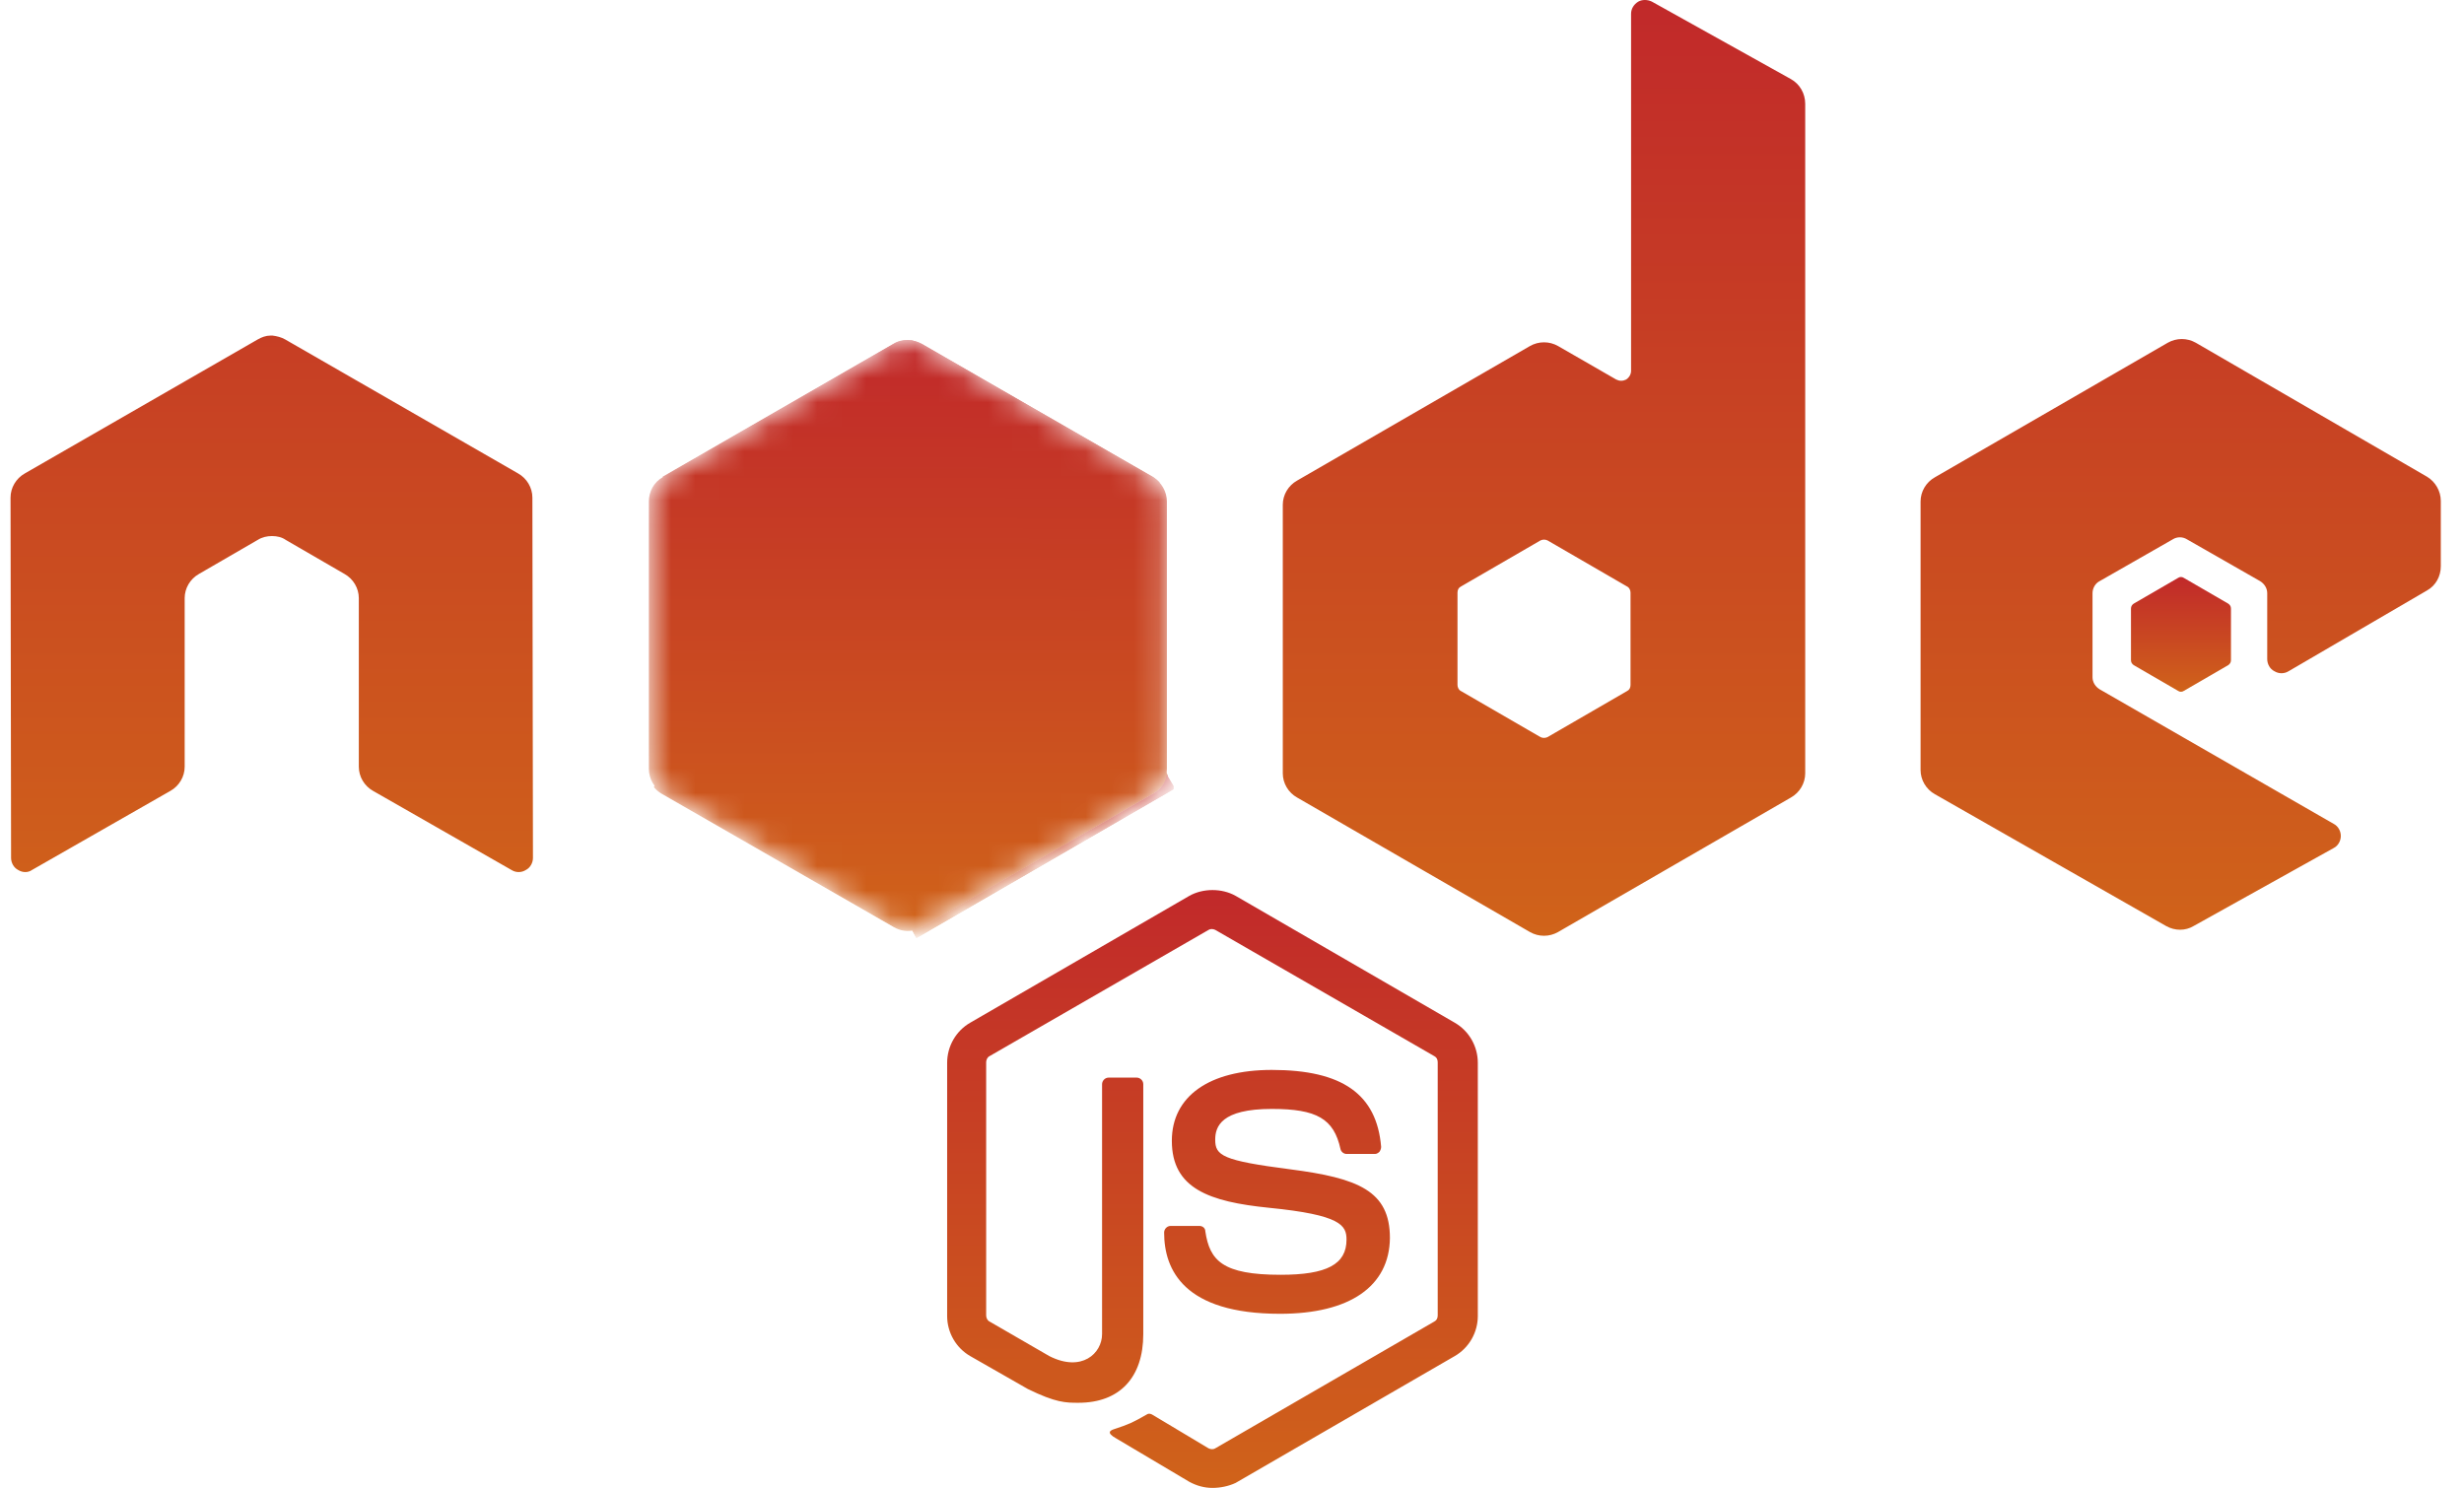 <svg width="101" height="61" viewBox="0 0 101 61" fill="none" xmlns="http://www.w3.org/2000/svg">
<path d="M49.7 61C49.362 61 49.047 60.91 48.754 60.752L45.759 58.974C45.309 58.726 45.534 58.636 45.669 58.591C46.277 58.388 46.39 58.343 47.02 57.983C47.088 57.938 47.178 57.96 47.246 58.005L49.542 59.379C49.633 59.424 49.745 59.424 49.812 59.379L58.797 54.177C58.887 54.132 58.932 54.042 58.932 53.93V43.549C58.932 43.436 58.887 43.346 58.797 43.301L49.812 38.122C49.722 38.077 49.61 38.077 49.542 38.122L40.558 43.301C40.468 43.346 40.423 43.459 40.423 43.549V53.929C40.423 54.02 40.468 54.132 40.558 54.177L43.012 55.596C44.341 56.271 45.174 55.483 45.174 54.695V44.45C45.174 44.315 45.287 44.179 45.444 44.179H46.593C46.728 44.179 46.863 44.292 46.863 44.45V54.695C46.863 56.474 45.895 57.51 44.206 57.51C43.688 57.51 43.283 57.51 42.134 56.947L39.77 55.596C39.184 55.258 38.824 54.627 38.824 53.952V43.572C38.824 42.896 39.184 42.265 39.77 41.928L48.754 36.726C49.317 36.411 50.083 36.411 50.646 36.726L59.63 41.928C60.216 42.265 60.576 42.896 60.576 43.572V53.952C60.576 54.627 60.216 55.258 59.63 55.596L50.646 60.797C50.353 60.933 50.015 61 49.7 61H49.7ZM52.47 53.862C48.529 53.862 47.718 52.061 47.718 50.529C47.718 50.394 47.831 50.259 47.989 50.259H49.16C49.295 50.259 49.407 50.349 49.407 50.484C49.587 51.678 50.105 52.263 52.492 52.263C54.384 52.263 55.194 51.835 55.194 50.822C55.194 50.237 54.969 49.809 52.019 49.516C49.565 49.268 48.034 48.728 48.034 46.769C48.034 44.945 49.565 43.864 52.132 43.864C55.014 43.864 56.433 44.855 56.613 47.017C56.613 47.084 56.59 47.152 56.545 47.219C56.5 47.264 56.433 47.309 56.365 47.309H55.194C55.082 47.309 54.969 47.219 54.947 47.107C54.676 45.868 53.978 45.463 52.132 45.463C50.06 45.463 49.812 46.184 49.812 46.724C49.812 47.377 50.105 47.58 52.897 47.94C55.667 48.3 56.973 48.818 56.973 50.755C56.951 52.736 55.33 53.862 52.47 53.862Z" fill="url(#paint0_linear_503_7)"/>
<path d="M21.823 20.401C21.823 19.996 21.598 19.613 21.238 19.41L11.69 13.916C11.533 13.826 11.352 13.781 11.172 13.758H11.082C10.902 13.758 10.722 13.826 10.564 13.916L1.017 19.41C0.657 19.613 0.432 19.996 0.432 20.401L0.454 35.172C0.454 35.375 0.567 35.578 0.747 35.668C0.927 35.781 1.152 35.781 1.31 35.668L6.984 32.425C7.344 32.223 7.57 31.84 7.57 31.435V24.522C7.57 24.116 7.795 23.734 8.155 23.531L10.564 22.135C10.745 22.022 10.947 21.977 11.15 21.977C11.352 21.977 11.555 22.022 11.713 22.135L14.122 23.531C14.483 23.734 14.708 24.116 14.708 24.522V31.435C14.708 31.84 14.933 32.223 15.293 32.425L20.968 35.668C21.148 35.781 21.373 35.781 21.553 35.668C21.733 35.578 21.846 35.375 21.846 35.172L21.823 20.401ZM67.714 0.068C67.534 -0.023 67.309 -0.023 67.151 0.068C66.971 0.18 66.858 0.36 66.858 0.563V15.2C66.858 15.335 66.791 15.47 66.656 15.56C66.521 15.627 66.385 15.627 66.25 15.56L63.864 14.186C63.688 14.086 63.491 14.034 63.289 14.034C63.088 14.034 62.89 14.086 62.715 14.186L53.168 19.703C52.807 19.906 52.582 20.288 52.582 20.694V31.705C52.582 32.11 52.807 32.493 53.168 32.696L62.715 38.212C62.89 38.312 63.088 38.364 63.289 38.364C63.491 38.364 63.688 38.312 63.864 38.212L73.411 32.696C73.771 32.493 73.996 32.11 73.996 31.705V4.256C73.996 3.828 73.771 3.445 73.411 3.243L67.714 0.068H67.714ZM66.836 28.079C66.836 28.192 66.791 28.282 66.701 28.327L63.436 30.218C63.39 30.241 63.34 30.252 63.289 30.252C63.239 30.252 63.188 30.241 63.143 30.218L59.878 28.327C59.788 28.282 59.743 28.169 59.743 28.079V24.297C59.743 24.184 59.788 24.094 59.878 24.049L63.143 22.157C63.188 22.135 63.239 22.123 63.289 22.123C63.34 22.123 63.39 22.135 63.436 22.157L66.701 24.049C66.791 24.094 66.836 24.206 66.836 24.297V28.079ZM99.486 24.206C99.847 24.004 100.049 23.621 100.049 23.215V20.536C100.049 20.131 99.824 19.748 99.486 19.545L90.006 14.051C89.831 13.952 89.633 13.899 89.432 13.899C89.231 13.899 89.033 13.952 88.858 14.051L79.311 19.568C78.95 19.77 78.725 20.153 78.725 20.559V31.57C78.725 31.975 78.95 32.358 79.311 32.56L88.79 37.965C89.151 38.167 89.579 38.167 89.916 37.965L95.658 34.767C95.838 34.677 95.951 34.474 95.951 34.272C95.951 34.069 95.838 33.867 95.658 33.776L86.066 28.26C85.886 28.147 85.773 27.967 85.773 27.764V24.319C85.773 24.117 85.886 23.914 86.066 23.824L89.061 22.112C89.148 22.057 89.25 22.028 89.353 22.028C89.457 22.028 89.558 22.057 89.646 22.112L92.641 23.824C92.821 23.936 92.934 24.116 92.934 24.319V27.021C92.934 27.224 93.046 27.427 93.226 27.517C93.406 27.629 93.632 27.629 93.812 27.517L99.486 24.206Z" fill="url(#paint1_linear_503_7)"/>
<path d="M89.286 23.689C89.319 23.667 89.358 23.655 89.398 23.655C89.438 23.655 89.478 23.667 89.511 23.689L91.335 24.747C91.403 24.792 91.448 24.859 91.448 24.95V27.066C91.448 27.156 91.403 27.224 91.335 27.269L89.511 28.327C89.478 28.349 89.438 28.361 89.398 28.361C89.358 28.361 89.319 28.349 89.286 28.327L87.462 27.269C87.394 27.224 87.349 27.156 87.349 27.066V24.95C87.349 24.859 87.394 24.792 87.462 24.747L89.286 23.689Z" fill="url(#paint2_linear_503_7)"/>
<mask id="mask0_503_7" style="mask-type:alpha" maskUnits="userSpaceOnUse" x="26" y="13" width="22" height="26">
<path d="M37.788 14.096C37.613 13.997 37.415 13.944 37.214 13.944C37.013 13.944 36.815 13.997 36.64 14.096L27.16 19.568C26.8 19.77 26.597 20.153 26.597 20.558V31.524C26.597 31.93 26.822 32.312 27.16 32.515L36.64 37.987C36.815 38.087 37.013 38.139 37.214 38.139C37.415 38.139 37.613 38.087 37.788 37.987L47.268 32.515C47.629 32.312 47.831 31.93 47.831 31.524V20.558C47.831 20.153 47.606 19.77 47.268 19.568L37.788 14.096Z" fill="white"/>
</mask>
<g mask="url(#mask0_503_7)">
<path d="M37.788 14.096C37.613 13.997 37.415 13.944 37.214 13.944C37.013 13.944 36.815 13.997 36.64 14.096L27.16 19.568C26.8 19.77 26.597 20.153 26.597 20.558V31.524C26.597 31.93 26.822 32.312 27.16 32.515L36.64 37.987C36.815 38.087 37.013 38.139 37.214 38.139C37.415 38.139 37.613 38.087 37.788 37.987L47.268 32.515C47.629 32.312 47.831 31.93 47.831 31.524V20.558C47.831 20.153 47.606 19.77 47.268 19.568L37.788 14.096Z" fill="url(#paint3_linear_503_7)"/>
<path d="M47.291 19.568L37.766 14.096C37.672 14.049 37.574 14.011 37.473 13.983L26.8 32.268C26.888 32.376 26.995 32.467 27.115 32.538L36.64 38.01C36.91 38.167 37.225 38.212 37.518 38.122L47.538 19.793C47.471 19.703 47.381 19.635 47.291 19.568V19.568Z" fill="url(#paint4_linear_503_7)"/>
<path fill-rule="evenodd" clip-rule="evenodd" d="M47.313 32.515C47.584 32.358 47.786 32.087 47.877 31.795L37.428 13.961C37.158 13.916 36.865 13.938 36.617 14.096L27.16 19.545L37.36 38.145C37.509 38.12 37.653 38.075 37.788 38.01L47.313 32.516L47.313 32.515Z" fill="url(#paint5_linear_503_7)"/>
<path fill-rule="evenodd" clip-rule="evenodd" d="M47.313 32.515L37.811 37.987C37.677 38.056 37.532 38.101 37.383 38.122L37.563 38.46L48.101 32.358V32.223L47.831 31.772C47.786 32.087 47.584 32.358 47.313 32.515Z" fill="url(#paint6_linear_503_7)"/>
<path fill-rule="evenodd" clip-rule="evenodd" d="M47.313 32.515L37.811 37.987C37.677 38.056 37.532 38.101 37.383 38.122L37.563 38.46L48.101 32.358V32.223L47.831 31.772C47.786 32.087 47.584 32.358 47.313 32.515Z" fill="url(#paint7_linear_503_7)"/>
</g>
<defs>
<linearGradient id="paint0_linear_503_7" x1="49.7" y1="36.49" x2="49.7" y2="61" gradientUnits="userSpaceOnUse">
<stop stop-color="#C1292A"/>
<stop offset="1" stop-color="#D0631A"/>
</linearGradient>
<linearGradient id="paint1_linear_503_7" x1="50.24" y1="0" x2="50.24" y2="38.364" gradientUnits="userSpaceOnUse">
<stop stop-color="#C1292A"/>
<stop offset="1" stop-color="#D0631A"/>
</linearGradient>
<linearGradient id="paint2_linear_503_7" x1="89.398" y1="23.655" x2="89.398" y2="28.361" gradientUnits="userSpaceOnUse">
<stop stop-color="#C1292A"/>
<stop offset="1" stop-color="#D0631A"/>
</linearGradient>
<linearGradient id="paint3_linear_503_7" x1="37.214" y1="13.944" x2="37.214" y2="38.139" gradientUnits="userSpaceOnUse">
<stop stop-color="#C1292A"/>
<stop offset="1" stop-color="#D0631A"/>
</linearGradient>
<linearGradient id="paint4_linear_503_7" x1="37.169" y1="13.983" x2="37.169" y2="38.168" gradientUnits="userSpaceOnUse">
<stop stop-color="#C1292A"/>
<stop offset="1" stop-color="#D0631A"/>
</linearGradient>
<linearGradient id="paint5_linear_503_7" x1="37.518" y1="13.94" x2="37.518" y2="38.145" gradientUnits="userSpaceOnUse">
<stop stop-color="#C1292A"/>
<stop offset="1" stop-color="#D0631A"/>
</linearGradient>
<linearGradient id="paint6_linear_503_7" x1="42.742" y1="31.772" x2="42.742" y2="38.46" gradientUnits="userSpaceOnUse">
<stop stop-color="#C1292A"/>
<stop offset="1" stop-color="#D0631A"/>
</linearGradient>
<linearGradient id="paint7_linear_503_7" x1="42.742" y1="31.772" x2="42.742" y2="38.46" gradientUnits="userSpaceOnUse">
<stop stop-color="#C1292A"/>
<stop offset="1" stop-color="#D0631A"/>
</linearGradient>
</defs>
</svg>
